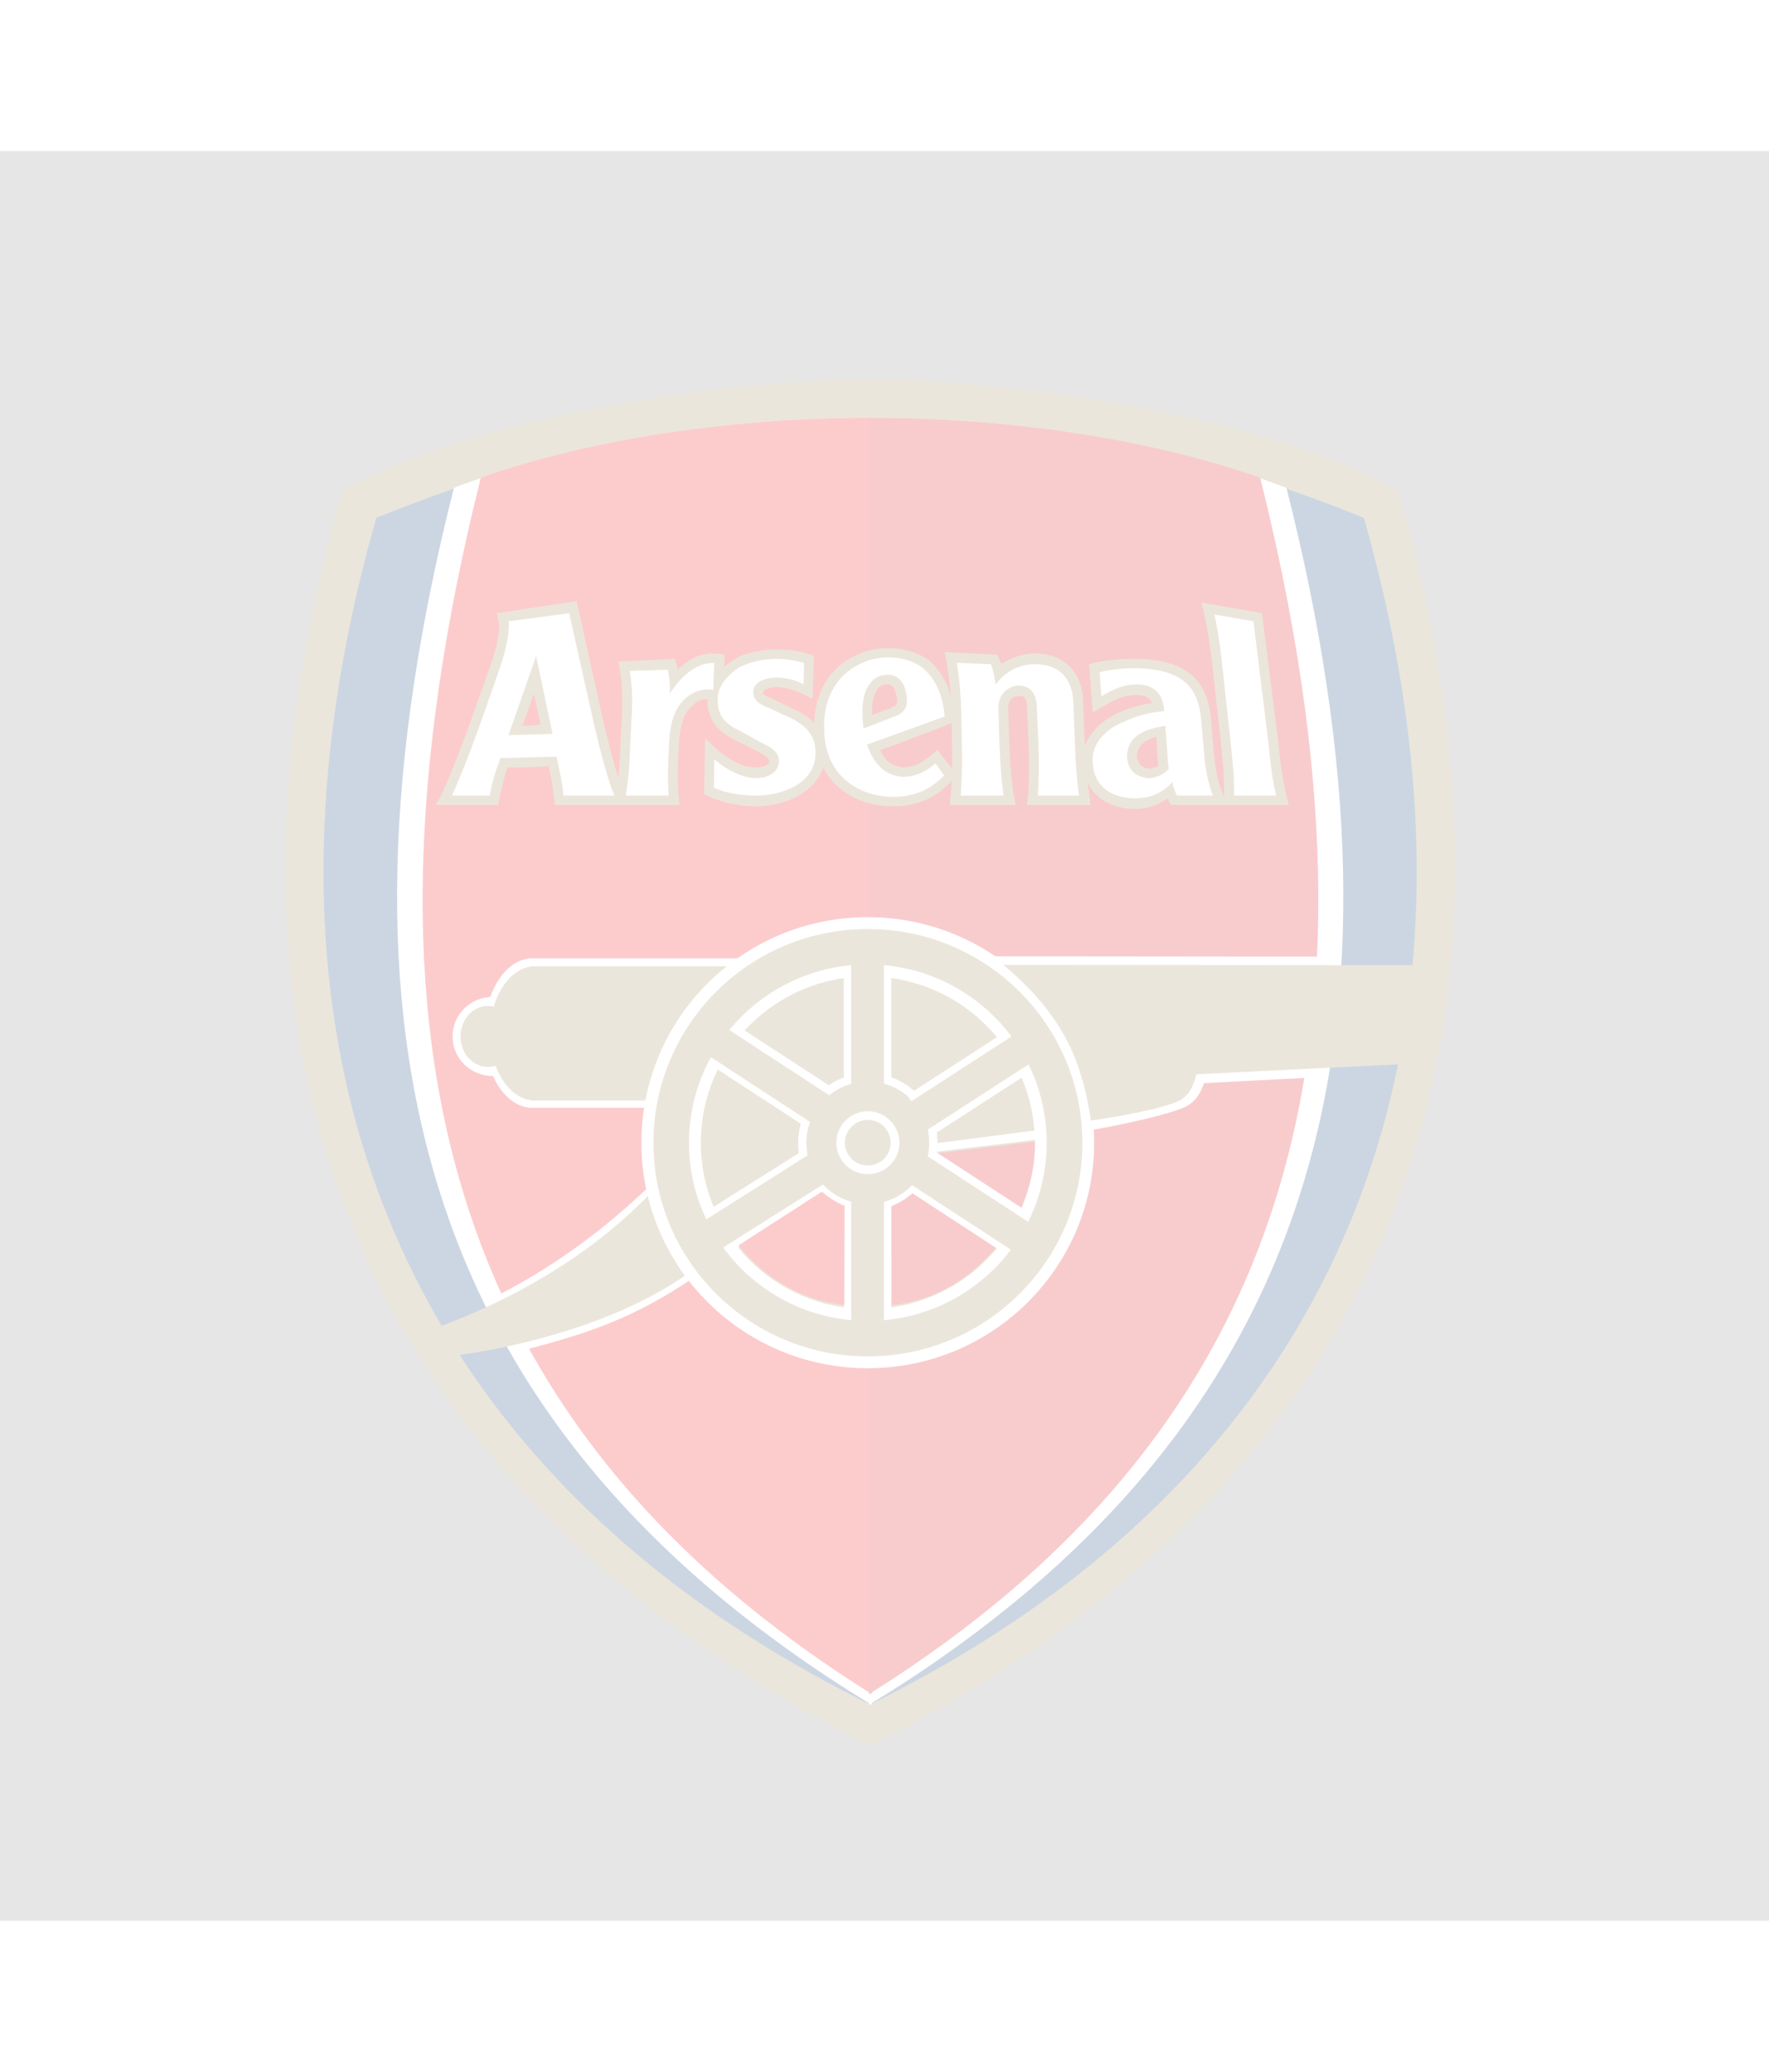 <?xml version="1.0" encoding="UTF-8"?>
<svg xmlns="http://www.w3.org/2000/svg" xmlns:xlink="http://www.w3.org/1999/xlink" opacity="0.2" width="41px" height="48px" viewBox="-10 -8 62 62" version="1.1">
<rect x="-10" y="-8" width="62" height="62" fill="#808080" stroke="none"/>
<g id="surface1">
<path style="fill-rule:nonzero;fill:rgb(61.176%,50.98%,29.02%);fill-opacity:1;stroke-width:0.793;stroke-linecap:butt;stroke-linejoin:miter;stroke:rgb(61.176%,50.98%,29.02%);stroke-opacity:1;stroke-miterlimit:282;" d="M 161.408 0.402 C 122.971 0.402 52.1 10.329 16.002 31.326 C -31.512 199.803 33.112 314.378 161.408 379.382 C 289.703 314.378 354.328 199.246 306.813 31.326 C 270.654 10.329 199.844 0.402 161.408 0.402 Z M 161.408 0.402 " transform="matrix(0.127,0,0,0.126,0,0)"/>
<path style="fill-rule:nonzero;fill:rgb(0.784%,20.392%,45.49%);fill-opacity:1;stroke-width:0.793;stroke-linecap:butt;stroke-linejoin:miter;stroke:rgb(0.784%,20.392%,45.49%);stroke-opacity:1;stroke-miterlimit:282;" d="M 161.408 11.226 C 123.648 11.226 81.119 16.05 25.419 38.779 C -16.033 185.856 32.066 303.709 161.408 367.97 C 290.718 303.709 338.787 185.856 297.335 38.779 C 241.635 16.05 199.167 11.226 161.408 11.226 Z M 161.408 11.226 " transform="matrix(0.127,0,0,0.126,0,0)"/>
<path style="fill-rule:nonzero;fill:rgb(100%,100%,100%);fill-opacity:1;stroke-width:0.793;stroke-linecap:butt;stroke-linejoin:miter;stroke:rgb(100%,100%,100%);stroke-opacity:1;stroke-miterlimit:282;" d="M 161.223 11.071 C 123.648 11.071 83.273 16.668 46.868 30.43 C 9.109 181.032 36.959 290.968 161.438 367.847 Z M 161.438 367.847 C 285.887 290.968 313.706 181.032 275.947 30.43 C 239.542 16.668 199.228 11.071 161.654 11.071 Z M 161.438 367.847 " transform="matrix(0.127,0,0,0.126,0,0)"/>
<path style="fill-rule:nonzero;fill:rgb(93.725%,0.392%,2.745%);fill-opacity:1;stroke-width:0.793;stroke-linecap:butt;stroke-linejoin:miter;stroke:rgb(93.725%,0.392%,2.745%);stroke-opacity:1;stroke-miterlimit:282;" d="M 161.438 11.04 C 123.648 11.04 85.366 16.761 54.285 27.585 C 15.171 185.423 46.591 291.989 161.469 364.847 Z M 161.438 11.04 " transform="matrix(0.127,0,0,0.126,0,0)"/>
<path style="fill-rule:nonzero;fill:rgb(85.882%,0%,2.745%);fill-opacity:1;stroke-width:0.793;stroke-linecap:butt;stroke-linejoin:miter;stroke:rgb(85.882%,0%,2.745%);stroke-opacity:1;stroke-miterlimit:282;" d="M 161.5 11.04 C 199.29 11.04 237.572 16.761 268.685 27.585 C 307.798 185.423 276.378 291.989 161.469 364.847 Z M 161.5 11.04 " transform="matrix(0.127,0,0,0.126,0,0)"/>
<path style=" stroke:none;fill-rule:nonzero;fill:rgb(100%,100%,100%);fill-opacity:1;" d="M 14.293 31.477 C 12.176 32.922 10.492 33.441 8.535 33.961 L 7.355 32.133 C 9.152 31.227 11.012 29.965 12.887 28.141 C 13.043 29.914 13.875 31.168 14.293 31.477 Z M 14.293 31.477 "/>
<path style=" stroke:none;fill-rule:nonzero;fill:rgb(61.176%,50.98%,29.02%);fill-opacity:1;" d="M 14.004 31.402 C 11.996 32.773 9.199 33.73 5.996 34.195 L 5.34 33.211 C 8.086 32.188 10.734 30.66 12.789 28.52 C 13.098 29.891 13.57 30.801 14.004 31.402 Z M 14.004 31.402 "/>
<path style=" stroke:none;fill-rule:nonzero;fill:rgb(100%,100%,100%);fill-opacity:1;" d="M 8.652 23.02 C 8.652 23.785 8.031 24.402 7.262 24.402 C 6.488 24.402 5.863 23.785 5.863 23.02 C 5.863 22.25 6.488 21.633 7.262 21.633 C 8.031 21.633 8.652 22.25 8.652 23.02 Z M 8.652 23.02 "/>
<path style=" stroke:none;fill-rule:nonzero;fill:rgb(100%,100%,100%);fill-opacity:1;" d="M 8.504 20.285 L 8.504 25.516 L 12.645 25.516 C 12.914 23.762 13.914 21.902 16.18 20.285 L 8.504 20.285 "/>
<path style=" stroke:none;fill-rule:nonzero;fill:rgb(100%,100%,100%);fill-opacity:1;" d="M 8.672 25.516 C 7.746 25.531 6.984 24.379 6.973 22.934 C 6.965 21.488 7.703 20.305 8.629 20.285 C 8.641 20.285 8.648 20.285 8.66 20.285 "/>
<path style=" stroke:none;fill-rule:nonzero;fill:rgb(61.176%,50.98%,29.02%);fill-opacity:1;" d="M 8.066 23.02 C 8.066 23.609 7.633 24.086 7.102 24.086 C 6.57 24.086 6.141 23.609 6.141 23.02 C 6.141 22.426 6.57 21.949 7.102 21.949 C 7.633 21.949 8.066 22.426 8.066 23.02 Z M 8.066 23.02 "/>
<path style=" stroke:none;fill-rule:nonzero;fill:rgb(61.176%,50.98%,29.02%);fill-opacity:1;" d="M 8.617 20.559 L 8.617 25.262 L 12.727 25.262 C 13.051 23.699 13.848 22.039 15.836 20.559 L 8.617 20.559 "/>
<path style=" stroke:none;fill-rule:nonzero;fill:rgb(61.176%,50.98%,29.02%);fill-opacity:1;" d="M 8.77 25.262 C 7.898 25.277 7.188 24.238 7.176 22.941 C 7.164 21.645 7.863 20.578 8.734 20.559 C 8.742 20.559 8.75 20.559 8.762 20.559 "/>
<path style=" stroke:none;fill-rule:nonzero;fill:rgb(100%,100%,100%);fill-opacity:1;" d="M 28.348 26.742 C 28.348 31.105 24.797 34.641 20.414 34.641 C 16.035 34.641 12.48 31.105 12.48 26.742 C 12.48 22.375 16.035 18.84 20.414 18.84 C 24.797 18.84 28.348 22.375 28.348 26.742 Z M 28.348 26.742 "/>
<path style=" stroke:none;fill-rule:nonzero;fill:rgb(61.176%,50.98%,29.02%);fill-opacity:1;" d="M 27.934 26.742 C 27.934 30.879 24.566 34.227 20.414 34.227 C 16.266 34.227 12.902 30.879 12.902 26.742 C 12.902 22.609 16.266 19.254 20.414 19.254 C 24.566 19.254 27.934 22.605 27.934 26.742 Z M 27.934 26.742 "/>
<path style=" stroke:none;fill-rule:nonzero;fill:rgb(100%,100%,100%);fill-opacity:1;" d="M 26.684 26.742 C 26.684 30.191 23.879 32.984 20.414 32.984 C 16.953 32.984 14.148 30.191 14.148 26.742 C 14.148 23.293 16.953 20.496 20.414 20.496 C 23.879 20.496 26.684 23.293 26.684 26.742 Z M 26.684 26.742 "/>
<path style=" stroke:none;fill-rule:nonzero;fill:rgb(61.176%,50.98%,29.02%);fill-opacity:1;" d="M 26.27 26.742 C 26.27 29.961 23.648 32.57 20.414 32.57 C 17.184 32.57 14.562 29.961 14.562 26.742 C 14.562 23.52 17.184 20.914 20.414 20.914 C 23.648 20.914 26.27 23.52 26.27 26.742 Z M 26.27 26.742 "/>
<path style=" stroke:none;fill-rule:nonzero;fill:rgb(100%,100%,100%);fill-opacity:1;" d="M 22.855 26.742 C 22.859 28.082 21.766 29.172 20.418 29.176 C 19.066 29.176 17.973 28.086 17.973 26.746 L 17.973 26.742 C 17.973 25.398 19.062 24.309 20.414 24.309 C 21.762 24.305 22.855 25.395 22.855 26.738 C 22.855 26.742 22.855 26.742 22.855 26.742 Z M 22.855 26.742 "/>
<path style=" stroke:none;fill-rule:nonzero;fill:rgb(61.176%,50.98%,29.02%);fill-opacity:1;" d="M 22.566 26.742 C 22.566 27.926 21.609 28.887 20.418 28.887 C 19.23 28.887 18.266 27.93 18.262 26.746 L 18.262 26.742 C 18.262 25.559 19.227 24.598 20.414 24.598 C 21.605 24.598 22.566 25.551 22.566 26.738 Z M 22.566 26.742 "/>
<path style=" stroke:none;fill-rule:nonzero;fill:rgb(100%,100%,100%);fill-opacity:1;" d="M 21.523 26.742 C 21.523 27.348 21.027 27.84 20.414 27.844 C 19.809 27.844 19.312 27.352 19.312 26.742 C 19.312 26.133 19.809 25.641 20.414 25.637 C 21.027 25.637 21.523 26.133 21.523 26.742 Z M 21.523 26.742 "/>
<path style=" stroke:none;fill-rule:nonzero;fill:rgb(61.176%,50.98%,29.02%);fill-opacity:1;" d="M 21.215 26.742 C 21.215 27.18 20.859 27.539 20.414 27.539 C 19.973 27.539 19.613 27.184 19.613 26.742 C 19.613 26.301 19.973 25.941 20.414 25.941 C 20.855 25.941 21.215 26.297 21.215 26.742 Z M 21.215 26.742 "/>
<path style=" stroke:none;fill-rule:nonzero;fill:rgb(100%,100%,100%);fill-opacity:1;" d="M 19.574 20.781 L 21.238 20.781 L 21.238 24.652 L 19.574 24.652 Z M 19.574 20.781 "/>
<path style=" stroke:none;fill-rule:nonzero;fill:rgb(61.176%,50.98%,29.02%);fill-opacity:1;" d="M 19.832 20.223 L 20.98 20.223 L 20.98 25.145 L 19.832 25.145 Z M 19.832 20.223 "/>
<path style=" stroke:none;fill-rule:nonzero;fill:rgb(100%,100%,100%);fill-opacity:1;" d="M 25.059 22.965 L 25.969 24.355 L 22.707 26.465 L 21.801 25.074 Z M 25.059 22.965 "/>
<path style=" stroke:none;fill-rule:nonzero;fill:rgb(61.176%,50.98%,29.02%);fill-opacity:1;" d="M 25.668 22.879 L 26.293 23.84 L 22.148 26.52 L 21.523 25.559 Z M 25.668 22.879 "/>
<path style=" stroke:none;fill-rule:nonzero;fill:rgb(100%,100%,100%);fill-opacity:1;" d="M 18.078 27.055 L 18.969 28.453 L 15.684 30.527 L 14.793 29.125 Z M 18.078 27.055 "/>
<path style=" stroke:none;fill-rule:nonzero;fill:rgb(61.176%,50.98%,29.02%);fill-opacity:1;" d="M 18.637 26.973 L 19.254 27.945 L 15.082 30.578 L 14.465 29.609 Z M 18.637 26.973 "/>
<path style=" stroke:none;fill-rule:nonzero;fill:rgb(100%,100%,100%);fill-opacity:1;" d="M 19.574 28.961 L 21.238 28.961 L 21.238 32.832 L 19.574 32.832 Z M 19.574 28.961 "/>
<path style=" stroke:none;fill-rule:nonzero;fill:rgb(61.176%,50.98%,29.02%);fill-opacity:1;" d="M 19.832 28.41 L 20.98 28.41 L 20.98 33.328 L 19.832 33.328 Z M 19.832 28.41 "/>
<path style="fill-rule:nonzero;fill:rgb(93.725%,0.392%,2.745%);fill-opacity:1;stroke-width:0.311;stroke-linecap:butt;stroke-linejoin:miter;stroke:rgb(93.725%,0.392%,2.745%);stroke-opacity:1;stroke-miterlimit:282;" d="M 148.021 226.027 C 149.806 227.511 151.745 228.841 154.207 229.893 L 154.114 257.23 C 141.743 255.622 132.357 249.53 125.279 240.809 L 148.052 226.027 " transform="matrix(0.127,0,0,0.126,0,0)"/>
<path style="fill-rule:nonzero;fill:rgb(85.882%,0%,2.745%);fill-opacity:1;stroke-width:0.311;stroke-linecap:butt;stroke-linejoin:miter;stroke:rgb(85.882%,0%,2.745%);stroke-opacity:1;stroke-miterlimit:282;" d="M 173.594 226.12 C 171.809 227.573 169.87 228.965 167.439 229.954 L 167.47 257.292 C 179.841 255.715 189.227 249.591 196.305 240.902 L 173.563 226.12 " transform="matrix(0.127,0,0,0.126,0,0)"/>
<path style=" stroke:none;fill-rule:nonzero;fill:rgb(85.882%,0%,2.745%);fill-opacity:1;" d="M 22.824 27.113 L 26.266 26.699 C 26.293 27.559 26.086 28.312 25.793 29.035 L 22.816 27.113 "/>
<path style="fill-rule:nonzero;fill:rgb(100%,100%,100%);fill-opacity:1;stroke-width:0.311;stroke-linecap:butt;stroke-linejoin:miter;stroke:rgb(100%,100%,100%);stroke-opacity:1;stroke-miterlimit:282;" d="M 179.841 214.554 C 179.964 214.121 179.933 213.719 180.087 212.482 L 206.86 208.988 C 206.953 210.256 206.891 210.719 206.86 211.276 Z M 179.841 214.554 " transform="matrix(0.127,0,0,0.126,0,0)"/>
<path style=" stroke:none;fill-rule:nonzero;fill:rgb(100%,100%,100%);fill-opacity:1;" d="M 27.855 24.25 L 32.312 24.25 C 32.172 24.777 32.039 25.309 31.398 25.547 C 30.375 25.93 28.254 26.297 28.254 26.297 C 28.211 25.719 28.082 24.934 27.855 24.25 Z M 27.855 24.25 "/>
<path style=" stroke:none;fill-rule:nonzero;fill:rgb(100%,100%,100%);fill-opacity:1;" d="M 24.754 20.211 L 36.395 20.223 L 35.984 24.457 L 28.031 24.871 C 27.605 22.977 26.16 21.168 24.754 20.211 Z M 24.754 20.211 "/>
<path style=" stroke:none;fill-rule:nonzero;fill:rgb(61.176%,50.98%,29.02%);fill-opacity:1;" d="M 25.168 20.512 L 40.027 20.523 L 39.461 23.973 L 27.93 24.539 C 27.473 22.824 26.434 21.574 25.168 20.512 Z M 25.168 20.512 "/>
<path style=" stroke:none;fill-rule:nonzero;fill:rgb(61.176%,50.98%,29.02%);fill-opacity:1;" d="M 27.855 24.25 L 31.961 24.25 C 31.824 24.719 31.73 25.145 31.129 25.355 C 30.168 25.695 28.234 25.965 28.234 25.965 C 28.152 25.406 28.035 24.836 27.855 24.25 Z M 27.855 24.25 "/>
<path style=" stroke:none;fill-rule:nonzero;fill:rgb(61.176%,50.98%,29.02%);fill-opacity:1;" d="M 23.352 14.059 C 23.352 14.246 23.312 14.766 23.289 14.906 L 25.594 14.906 C 25.457 14.297 25.395 13.449 25.375 12.793 C 25.375 12.84 25.336 11.48 25.336 11.48 C 25.336 11.387 25.375 11.242 25.434 11.199 C 25.516 11.102 25.594 11.102 25.695 11.102 C 25.793 11.059 25.973 11.059 25.996 11.43 L 26.055 12.84 C 26.078 13.5 26.078 14.391 25.996 14.906 L 28.219 14.906 C 28.199 14.719 28.137 14.246 28.117 14.109 C 28.398 14.719 29 15.047 29.805 15.047 C 30.281 15.047 30.645 14.863 30.926 14.676 C 30.926 14.719 31.043 14.906 31.043 14.906 L 35.168 14.906 C 34.988 14.297 34.871 13.449 34.809 12.793 L 34.227 8.191 L 32.105 7.816 C 32.285 8.426 32.406 9.316 32.484 9.93 L 32.809 12.891 C 32.867 13.406 32.906 13.969 32.906 14.578 L 32.906 14.625 L 32.824 14.438 C 32.664 14.059 32.586 13.594 32.523 12.887 L 32.449 11.945 C 32.324 10.445 31.508 9.789 29.699 9.789 C 29.402 9.789 28.641 9.832 28.176 9.977 L 28.297 11.664 L 28.781 11.387 C 29.18 11.148 29.48 11.055 29.84 11.055 C 30.121 11.055 30.305 11.148 30.383 11.336 C 30.043 11.387 29.664 11.48 29.238 11.664 C 28.602 11.945 28.199 12.371 28.02 12.84 L 28.02 12.793 L 27.957 11.242 C 27.922 10.254 27.277 9.602 26.293 9.602 C 25.855 9.602 25.457 9.738 25.094 9.977 C 25.074 9.926 25.055 9.883 25.031 9.832 L 24.953 9.645 L 23.109 9.551 C 23.191 9.883 23.312 10.82 23.328 11.148 C 23.23 10.68 22.969 10.164 22.488 9.789 C 22.109 9.551 21.625 9.41 21.125 9.41 C 20.445 9.41 19.742 9.695 19.285 10.164 C 18.801 10.633 18.562 11.293 18.539 12.039 C 18.359 11.852 18.121 11.668 17.844 11.574 L 17 11.148 L 16.961 11.148 C 16.762 11.055 16.738 11.008 16.738 10.965 C 16.762 10.871 16.961 10.773 17.223 10.773 C 17.582 10.773 18.082 10.965 18.48 11.195 L 18.523 9.695 C 18.223 9.551 17.801 9.461 17.199 9.461 C 16.879 9.461 16.277 9.508 15.758 9.789 C 15.617 9.883 15.496 9.977 15.379 10.07 L 15.395 9.645 C 14.914 9.555 14.395 9.555 13.758 10.164 C 13.734 10.117 13.691 9.883 13.652 9.789 L 11.672 9.883 C 11.809 10.445 11.832 11.242 11.793 11.945 L 11.75 12.699 L 11.75 12.793 C 11.73 13.172 11.711 13.594 11.672 13.969 C 11.508 13.449 11.332 12.746 11.188 12.184 L 10.207 7.77 L 7.406 8.191 C 7.422 8.238 7.465 8.379 7.484 8.52 C 7.504 8.707 7.504 9.086 7.242 9.883 C 6.781 11.148 6.145 13.078 5.523 14.438 C 5.441 14.625 5.277 14.906 5.277 14.906 L 7.465 14.906 C 7.504 14.578 7.645 14.016 7.781 13.594 C 8.086 13.594 8.863 13.594 9.223 13.543 C 9.305 13.875 9.387 14.297 9.41 14.578 L 9.445 14.906 L 13.816 14.906 C 13.715 14.203 13.758 13.266 13.793 12.746 C 13.832 12.133 13.953 11.711 14.215 11.48 C 14.414 11.242 14.637 11.195 14.797 11.195 C 14.773 12.039 15.316 12.418 15.797 12.648 L 16.656 13.078 C 16.961 13.266 16.961 13.309 16.961 13.402 C 16.941 13.543 16.699 13.594 16.477 13.594 C 16.02 13.594 15.395 13.309 14.715 12.562 L 14.676 14.531 C 15.215 14.812 15.895 14.953 16.5 14.953 C 17.5 14.953 18.562 14.484 18.844 13.594 C 19.344 14.531 20.324 14.953 21.289 14.953 C 22.148 14.953 22.789 14.676 23.352 14.059 Z M 8.305 12.137 C 8.426 11.809 8.527 11.523 8.707 11.008 C 8.828 11.523 8.887 11.852 8.945 12.09 C 8.707 12.137 8.586 12.137 8.305 12.137 Z M 20.566 11.621 C 20.566 10.965 20.809 10.684 21.047 10.684 C 21.125 10.684 21.309 10.633 21.387 10.965 C 21.43 11.102 21.445 11.199 21.445 11.242 C 21.445 11.43 21.348 11.48 21.227 11.48 L 21.227 11.523 C 21.227 11.523 20.887 11.621 20.566 11.762 C 20.566 11.715 20.566 11.668 20.566 11.621 Z M 22.852 12.984 C 22.43 13.355 22.125 13.594 21.625 13.594 C 21.227 13.543 20.988 13.309 20.848 12.984 C 21.266 12.84 22.887 12.23 23.352 12.039 C 23.352 12.418 23.371 12.84 23.371 12.84 L 23.371 13.637 Z M 30.32 13.637 C 29.941 13.637 29.863 13.355 29.844 13.172 C 29.863 12.984 29.922 12.699 30.523 12.512 C 30.543 12.746 30.562 12.934 30.562 12.934 L 30.562 13.121 C 30.582 13.266 30.582 13.406 30.602 13.543 C 30.523 13.594 30.426 13.594 30.32 13.637 "/>
<path style=" stroke:none;fill-rule:nonzero;fill:rgb(100%,100%,100%);fill-opacity:1;" d="M 18.18 9.93 C 17.98 9.883 17.68 9.789 17.199 9.789 C 16.82 9.789 16.32 9.883 15.938 10.07 C 15.496 10.355 15.176 10.727 15.156 11.152 C 15.117 11.809 15.461 12.09 15.961 12.324 C 16.297 12.512 16.621 12.699 16.82 12.793 C 17.082 12.934 17.32 13.078 17.301 13.406 C 17.277 13.73 16.977 13.969 16.477 13.969 C 16.059 13.969 15.461 13.688 15.035 13.309 L 15.02 14.297 C 15.379 14.484 15.961 14.578 16.5 14.578 C 17.418 14.578 18.562 14.16 18.582 13.121 C 18.605 12.324 18.039 12.039 17.703 11.855 C 17.359 11.715 17.02 11.523 16.859 11.48 C 16.699 11.387 16.379 11.293 16.402 10.914 C 16.438 10.586 16.82 10.445 17.223 10.445 C 17.559 10.445 17.902 10.539 18.164 10.684 "/>
<path style=" stroke:none;fill-rule:nonzero;fill:rgb(100%,100%,100%);fill-opacity:1;" d="M 9.949 8.191 L 7.824 8.473 C 7.863 8.758 7.781 9.316 7.562 9.977 C 7.125 11.242 6.406 13.355 5.84 14.578 L 7.164 14.578 C 7.242 14.152 7.34 13.781 7.543 13.266 L 9.508 13.215 C 9.586 13.594 9.73 14.203 9.746 14.578 L 11.531 14.578 C 11.309 14.059 11.031 12.984 10.852 12.23 Z M 7.824 12.461 L 8.789 9.695 L 9.367 12.418 "/>
<path style=" stroke:none;fill-rule:nonzero;fill:rgb(100%,100%,100%);fill-opacity:1;" d="M 15.035 9.93 L 14.996 10.871 C 14.676 10.82 14.273 10.914 13.953 11.242 C 13.676 11.523 13.496 11.945 13.453 12.699 C 13.414 13.309 13.395 14.016 13.434 14.578 L 11.934 14.578 C 12.031 14.016 12.07 13.359 12.09 12.746 L 12.129 11.996 C 12.172 11.387 12.172 10.777 12.07 10.211 L 13.395 10.168 C 13.453 10.355 13.496 10.684 13.473 11.008 C 14.055 10.117 14.617 9.93 15.035 9.93 "/>
<path style=" stroke:none;fill-rule:nonzero;fill:rgb(100%,100%,100%);fill-opacity:1;" d="M 33.93 8.473 L 32.562 8.238 C 32.703 8.852 32.746 9.273 32.824 9.883 L 33.145 12.84 C 33.207 13.449 33.266 14.016 33.25 14.578 L 34.73 14.578 C 34.586 14.016 34.527 13.449 34.469 12.84 "/>
<path style=" stroke:none;fill-rule:nonzero;fill:rgb(100%,100%,100%);fill-opacity:1;" d="M 27.816 14.578 C 27.738 14.016 27.699 13.449 27.676 12.84 L 27.617 11.293 C 27.578 10.445 27.094 9.977 26.293 9.977 C 25.855 9.977 25.332 10.117 24.895 10.684 C 24.875 10.539 24.812 10.164 24.73 9.977 L 23.531 9.93 C 23.633 10.492 23.672 11.055 23.691 11.664 L 23.711 12.84 C 23.73 13.449 23.711 14.016 23.672 14.578 L 25.172 14.578 C 25.094 14.016 25.055 13.449 25.031 12.84 L 24.992 11.523 C 24.973 11.055 25.336 10.727 25.695 10.727 C 26.113 10.727 26.316 11.008 26.336 11.43 L 26.398 12.84 C 26.414 13.449 26.414 14.016 26.375 14.578 "/>
<path style=" stroke:none;fill-rule:nonzero;fill:rgb(100%,100%,100%);fill-opacity:1;" d="M 32.508 14.578 C 32.324 14.109 32.227 13.543 32.188 12.934 L 32.105 11.996 C 32.023 10.871 31.547 10.117 29.699 10.117 C 29.379 10.117 28.918 10.164 28.543 10.254 L 28.602 11.102 C 28.977 10.871 29.363 10.684 29.844 10.684 C 30.344 10.684 30.762 10.914 30.805 11.621 C 30.32 11.668 29.879 11.758 29.379 11.996 C 28.82 12.23 28.238 12.699 28.297 13.449 C 28.355 14.297 29 14.676 29.805 14.676 C 30.426 14.676 30.844 14.391 31.082 14.109 C 31.121 14.297 31.188 14.438 31.246 14.578 Z M 30.32 13.969 C 29.879 13.969 29.52 13.73 29.5 13.215 C 29.5 12.699 29.82 12.277 30.844 12.137 L 30.902 12.934 C 30.926 13.215 30.926 13.406 30.965 13.637 C 30.82 13.828 30.582 13.922 30.32 13.969 "/>
<path style=" stroke:none;fill-rule:nonzero;fill:rgb(100%,100%,100%);fill-opacity:1;" d="M 22.289 10.07 C 21.945 9.832 21.547 9.738 21.125 9.738 C 20.145 9.738 18.844 10.445 18.883 12.23 C 18.902 14.059 20.309 14.625 21.289 14.625 C 22.148 14.625 22.672 14.297 23.09 13.875 L 22.789 13.449 C 22.566 13.637 22.207 13.922 21.625 13.922 C 21.004 13.875 20.609 13.449 20.387 12.793 L 23.109 11.809 C 23.027 10.914 22.707 10.398 22.289 10.07 Z M 21.348 11.809 L 20.266 12.23 C 20.242 12.039 20.227 11.852 20.227 11.621 C 20.227 10.539 20.824 10.352 21.027 10.352 C 21.348 10.305 21.625 10.492 21.73 10.871 C 21.848 11.293 21.809 11.668 21.348 11.809 "/>
<path style=" stroke:none;fill-rule:nonzero;fill:rgb(100%,100%,100%);fill-opacity:1;" d="M 14.938 24.035 L 15.852 22.648 L 19.105 24.766 L 18.188 26.156 Z M 14.938 24.035 "/>
<path style=" stroke:none;fill-rule:nonzero;fill:rgb(61.176%,50.98%,29.02%);fill-opacity:1;" d="M 14.637 23.562 L 15.266 22.602 L 19.398 25.297 L 18.766 26.258 Z M 14.637 23.562 "/>
<path style=" stroke:none;fill-rule:nonzero;fill:rgb(100%,100%,100%);fill-opacity:1;" d="M 21.879 28.449 L 22.793 27.059 L 26.047 29.18 L 25.133 30.57 Z M 21.879 28.449 "/>
<path style=" stroke:none;fill-rule:nonzero;fill:rgb(61.176%,50.98%,29.02%);fill-opacity:1;" d="M 21.578 27.977 L 22.207 27.016 L 26.34 29.711 L 25.707 30.668 Z M 21.578 27.977 "/>
</g>
</svg>
